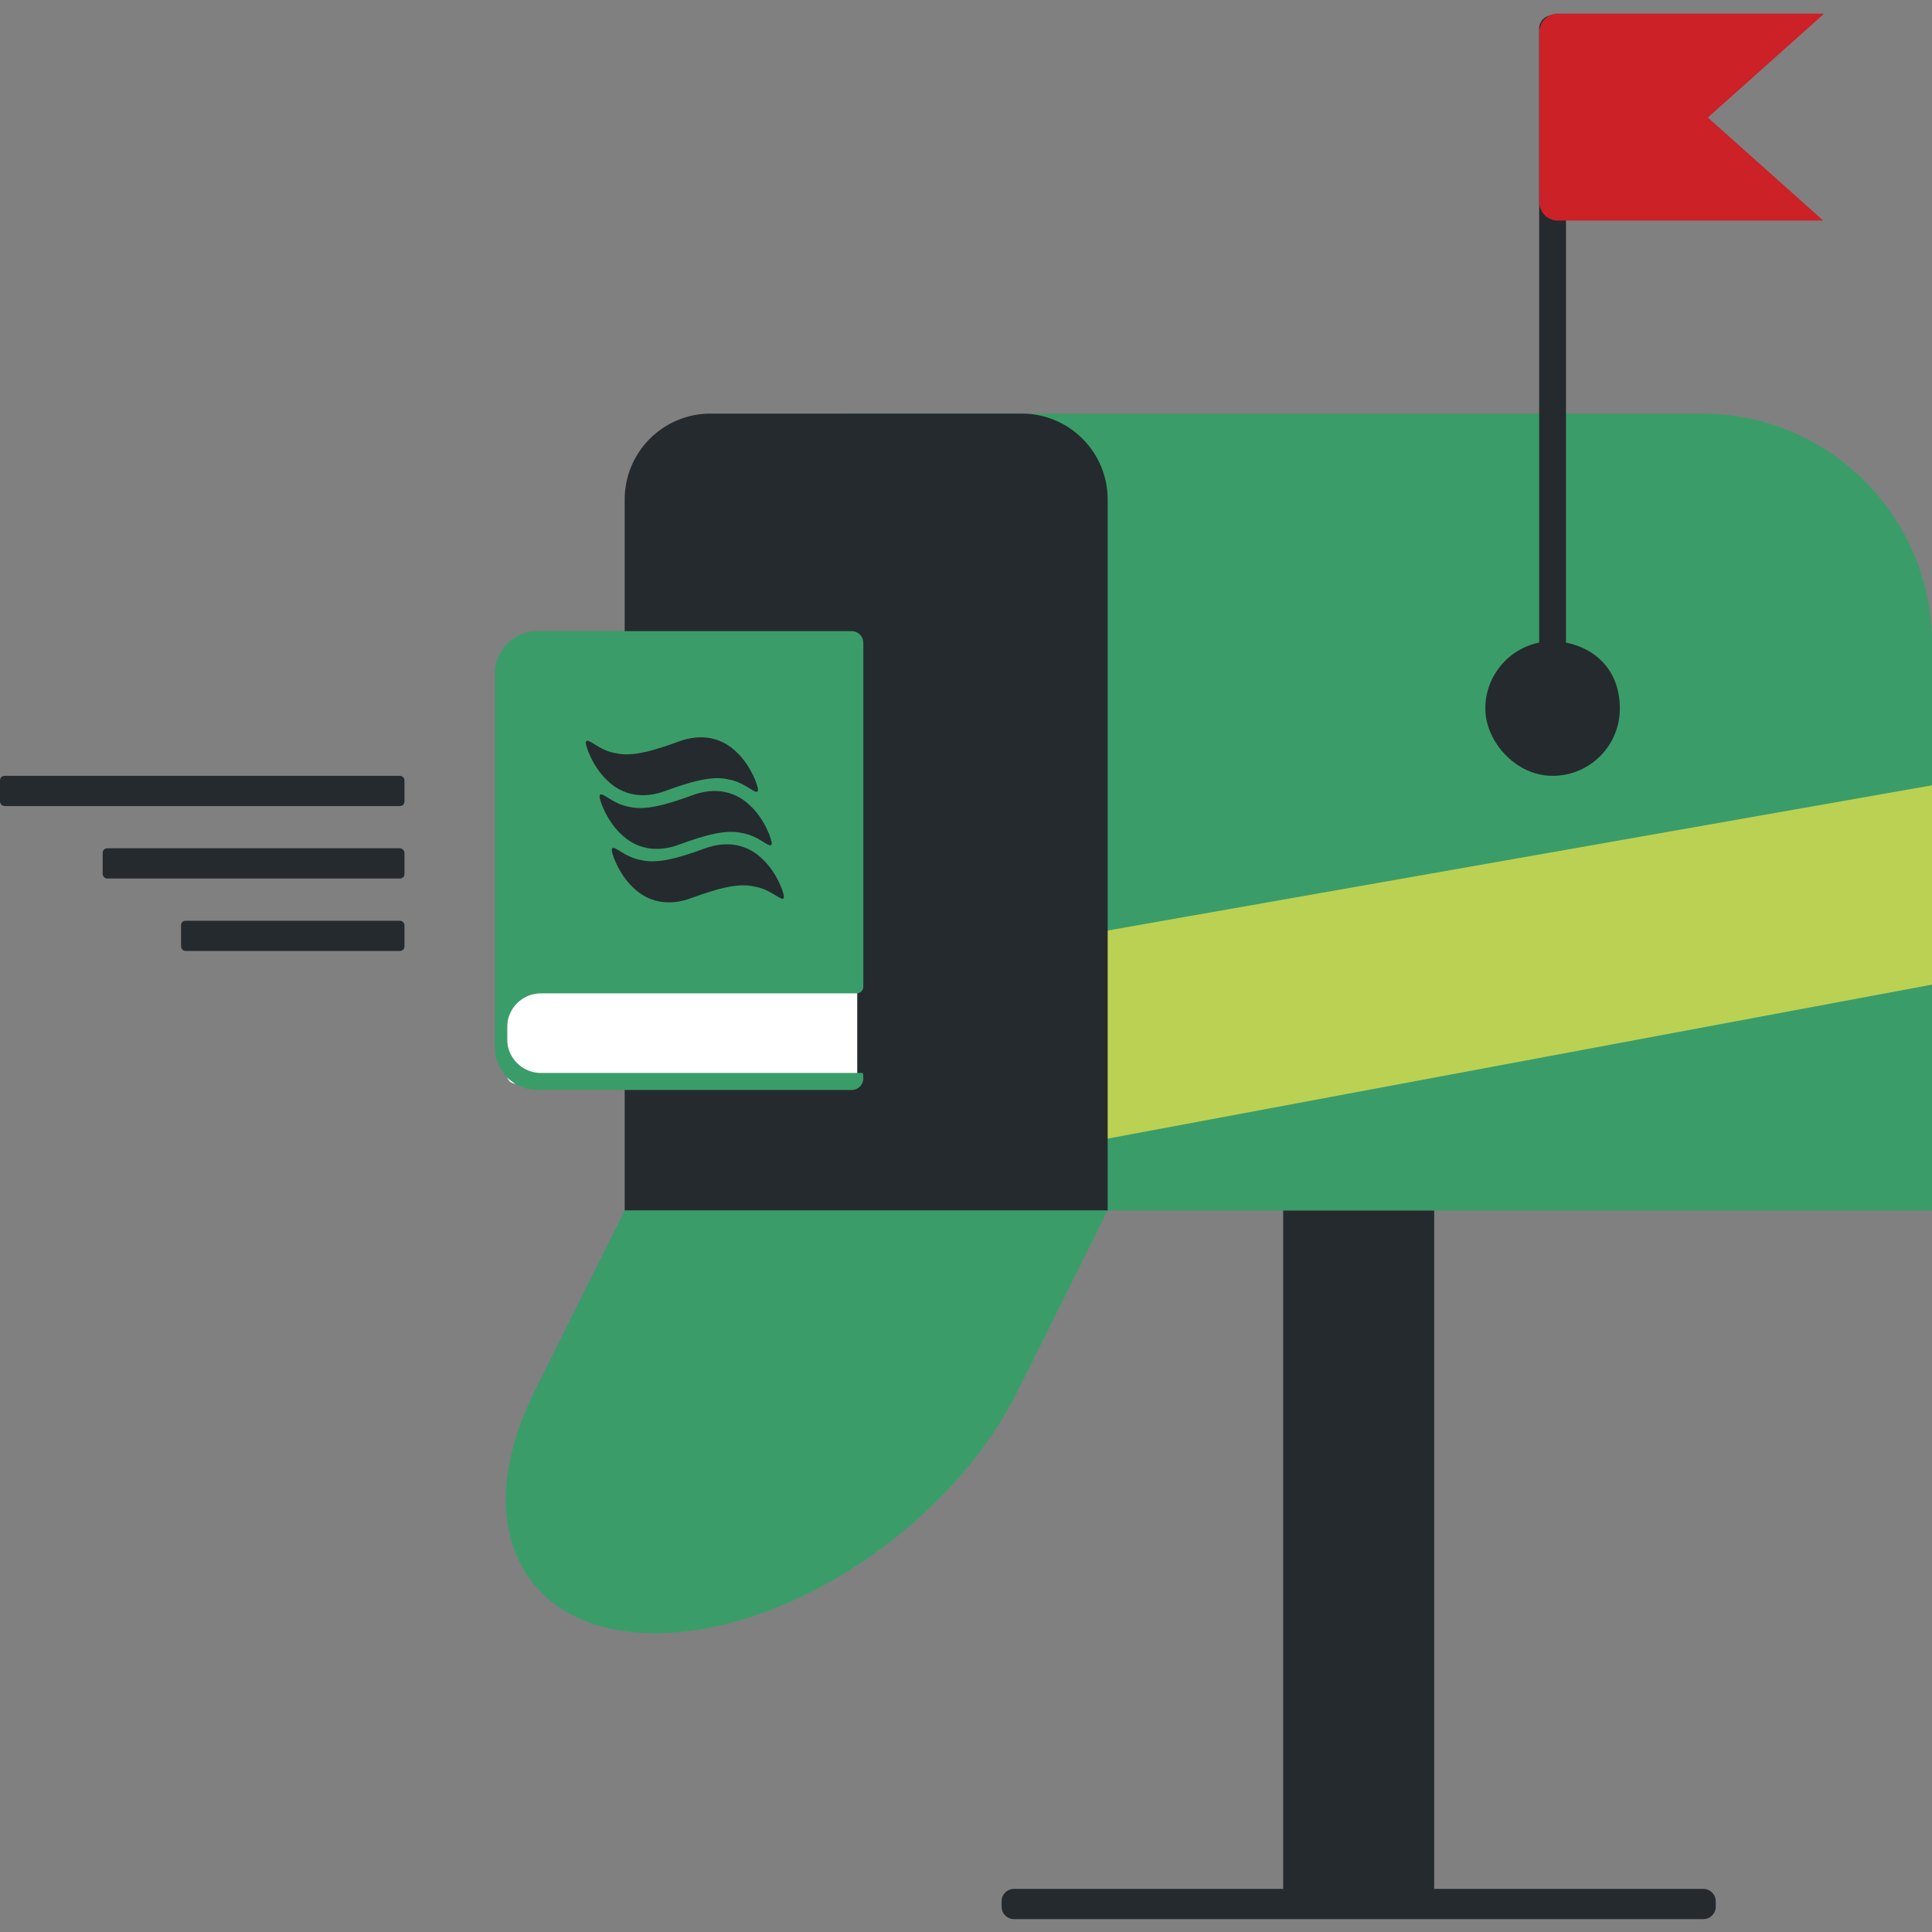 <?xml version="1.0" encoding="UTF-8"?>
<svg id="Layer_1" xmlns="http://www.w3.org/2000/svg" version="1.1" viewBox="0 0 1080 1080">
  <rect x="0" y="0" width="1080" height="1080" fill="#808080" stroke="none"/>
  <!-- Generator: Adobe Illustrator 29.7.1, SVG Export Plug-In . SVG Version: 2.1.1 Build 8)  -->
  <defs>
    <style>
      .st0 {
        fill: #252a2e;
      }

      .st1 {
        fill: #fff;
      }

      .st2 {
        fill: #bbd154;
      }

      .st3 {
        fill: #3a9d69;
      }

      .st4 {
        fill: #cb2127;
      }
    </style>
  </defs>
  <path class="st3" d="M1080,359.8v316.9H351v-319.7c0-69.5,56.3-125.8,125.9-125.8h474.5c71,0,128.6,57.6,128.6,128.6Z"/>
  <polygon class="st2" points="1080 439 1080 550.4 592.4 641.5 579.3 527.2 1080 439"/>
  <path class="st0" d="M397.2,231.2h174c26.5,0,48,21.5,48,48v397.5h-270v-397.5c0-26.5,21.5-48,48-48Z"/>
  <path class="st3" d="M349.2,676.7h270l-50.5,101.3c-37.2,74.6-127.8,135-202.4,135h0c-74.6,0-104.8-60.4-67.6-135l50.5-101.3Z"/>
  <g>
    <g>
      <path class="st1" d="M283.5,541.7h195.7v64.1h-191c-2.6,0-4.7-2.1-4.7-4.7v-59.4h0Z"/>
      <path class="st3" d="M302.4,599.8c-10.5,0-18.9-8.5-18.9-18.9v-6.7c0-10.5,8.5-18.9,18.9-18.9h176.5c2.1,0,3.7-1.7,3.7-3.7v-192.3c0-3.6-2.9-6.5-6.5-6.5h-175.8c-13,0-23.6,10.6-23.6,23.6v209.3c0,13,10.6,23.6,23.6,23.6h175.8c3.6,0,6.5-2.9,6.5-6.5h0c0-.2-.1-3-.3-3h-179.9Z"/>
    </g>
    <g>
      <path class="st0" d="M431.3,472c-.9,2.6-7.1-4.9-16.4-6.3-9.3-2.3-21.7,1.5-34.9,6.3-13.3,5.1-24.9,2.2-33-5.9-8.1-7.5-12.6-20.3-11.7-21.5.9-2.6,7.1,4.9,16.4,6.4,9.3,2.3,21.7-1.5,34.9-6.3,13.3-5.1,24.9-2.2,33,5.9,8.1,7.5,12.6,20.3,11.7,21.5"/>
      <path class="st0" d="M438.2,501.9c-.9,2.6-7.2-4.9-16.5-6.3-9.3-2.3-21.7,1.5-34.9,6.3-13.3,5.1-24.9,2.2-33-5.9-8.1-7.5-12.6-20.3-11.7-21.5.9-2.6,7.1,4.9,16.4,6.3,9.3,2.3,21.7-1.5,34.9-6.3,13.3-5.1,24.9-2.2,33,5.9,8.1,7.5,12.6,20.3,11.7,21.5"/>
      <path class="st0" d="M423.6,442.1c-.9,2.6-7.1-4.9-16.4-6.4-9.3-2.3-21.7,1.5-34.9,6.3-13.3,5.1-24.9,2.2-33-5.9-8.1-7.5-12.6-20.3-11.7-21.5.9-2.6,7.1,4.9,16.4,6.4,9.3,2.3,21.7-1.5,34.9-6.3,13.3-5.1,24.9-2.2,33,5.9,8.1,7.5,12.6,20.3,11.7,21.5"/>
    </g>
  </g>
  <rect class="st0" y="433.7" width="226.1" height="16.9" rx="2.5" ry="2.5"/>
  <path class="st0" d="M952.2,1055.9h-150.5v-379.2h-84.4v379.2h-150.5c-3.8,0-6.9,3.1-6.9,6.9v3.1c0,3.8,3.1,6.9,6.9,6.9h385.4c3.8,0,6.9-3.1,6.9-6.9v-3.1c0-3.8-3.1-6.9-6.9-6.9Z"/>
  <rect class="st0" x="57.4" y="474.2" width="168.7" height="16.9" rx="2.5" ry="2.5"/>
  <rect class="st0" x="101.2" y="514.7" width="124.9" height="16.9" rx="2.5" ry="2.5"/>
  <path class="st0" d="M875.4,359.2V16c0-4.1-3.4-7.5-7.5-7.5s-7.5,3.4-7.5,7.5v343.2c-17.2,3.5-30.1,18.7-30.1,36.9s16.8,37.6,37.6,37.6,37.6-16.8,37.6-37.6-12.9-33.4-30.1-36.9Z"/>
  <path class="st4" d="M1019.2,7.6h-148.4c-5.7,0-10.3,4.6-10.3,10.3v95.1c0,5.7,4.6,10.3,10.3,10.3h148.4l-64.5-57.6,64.5-57.6v-.4Z"/>
</svg>